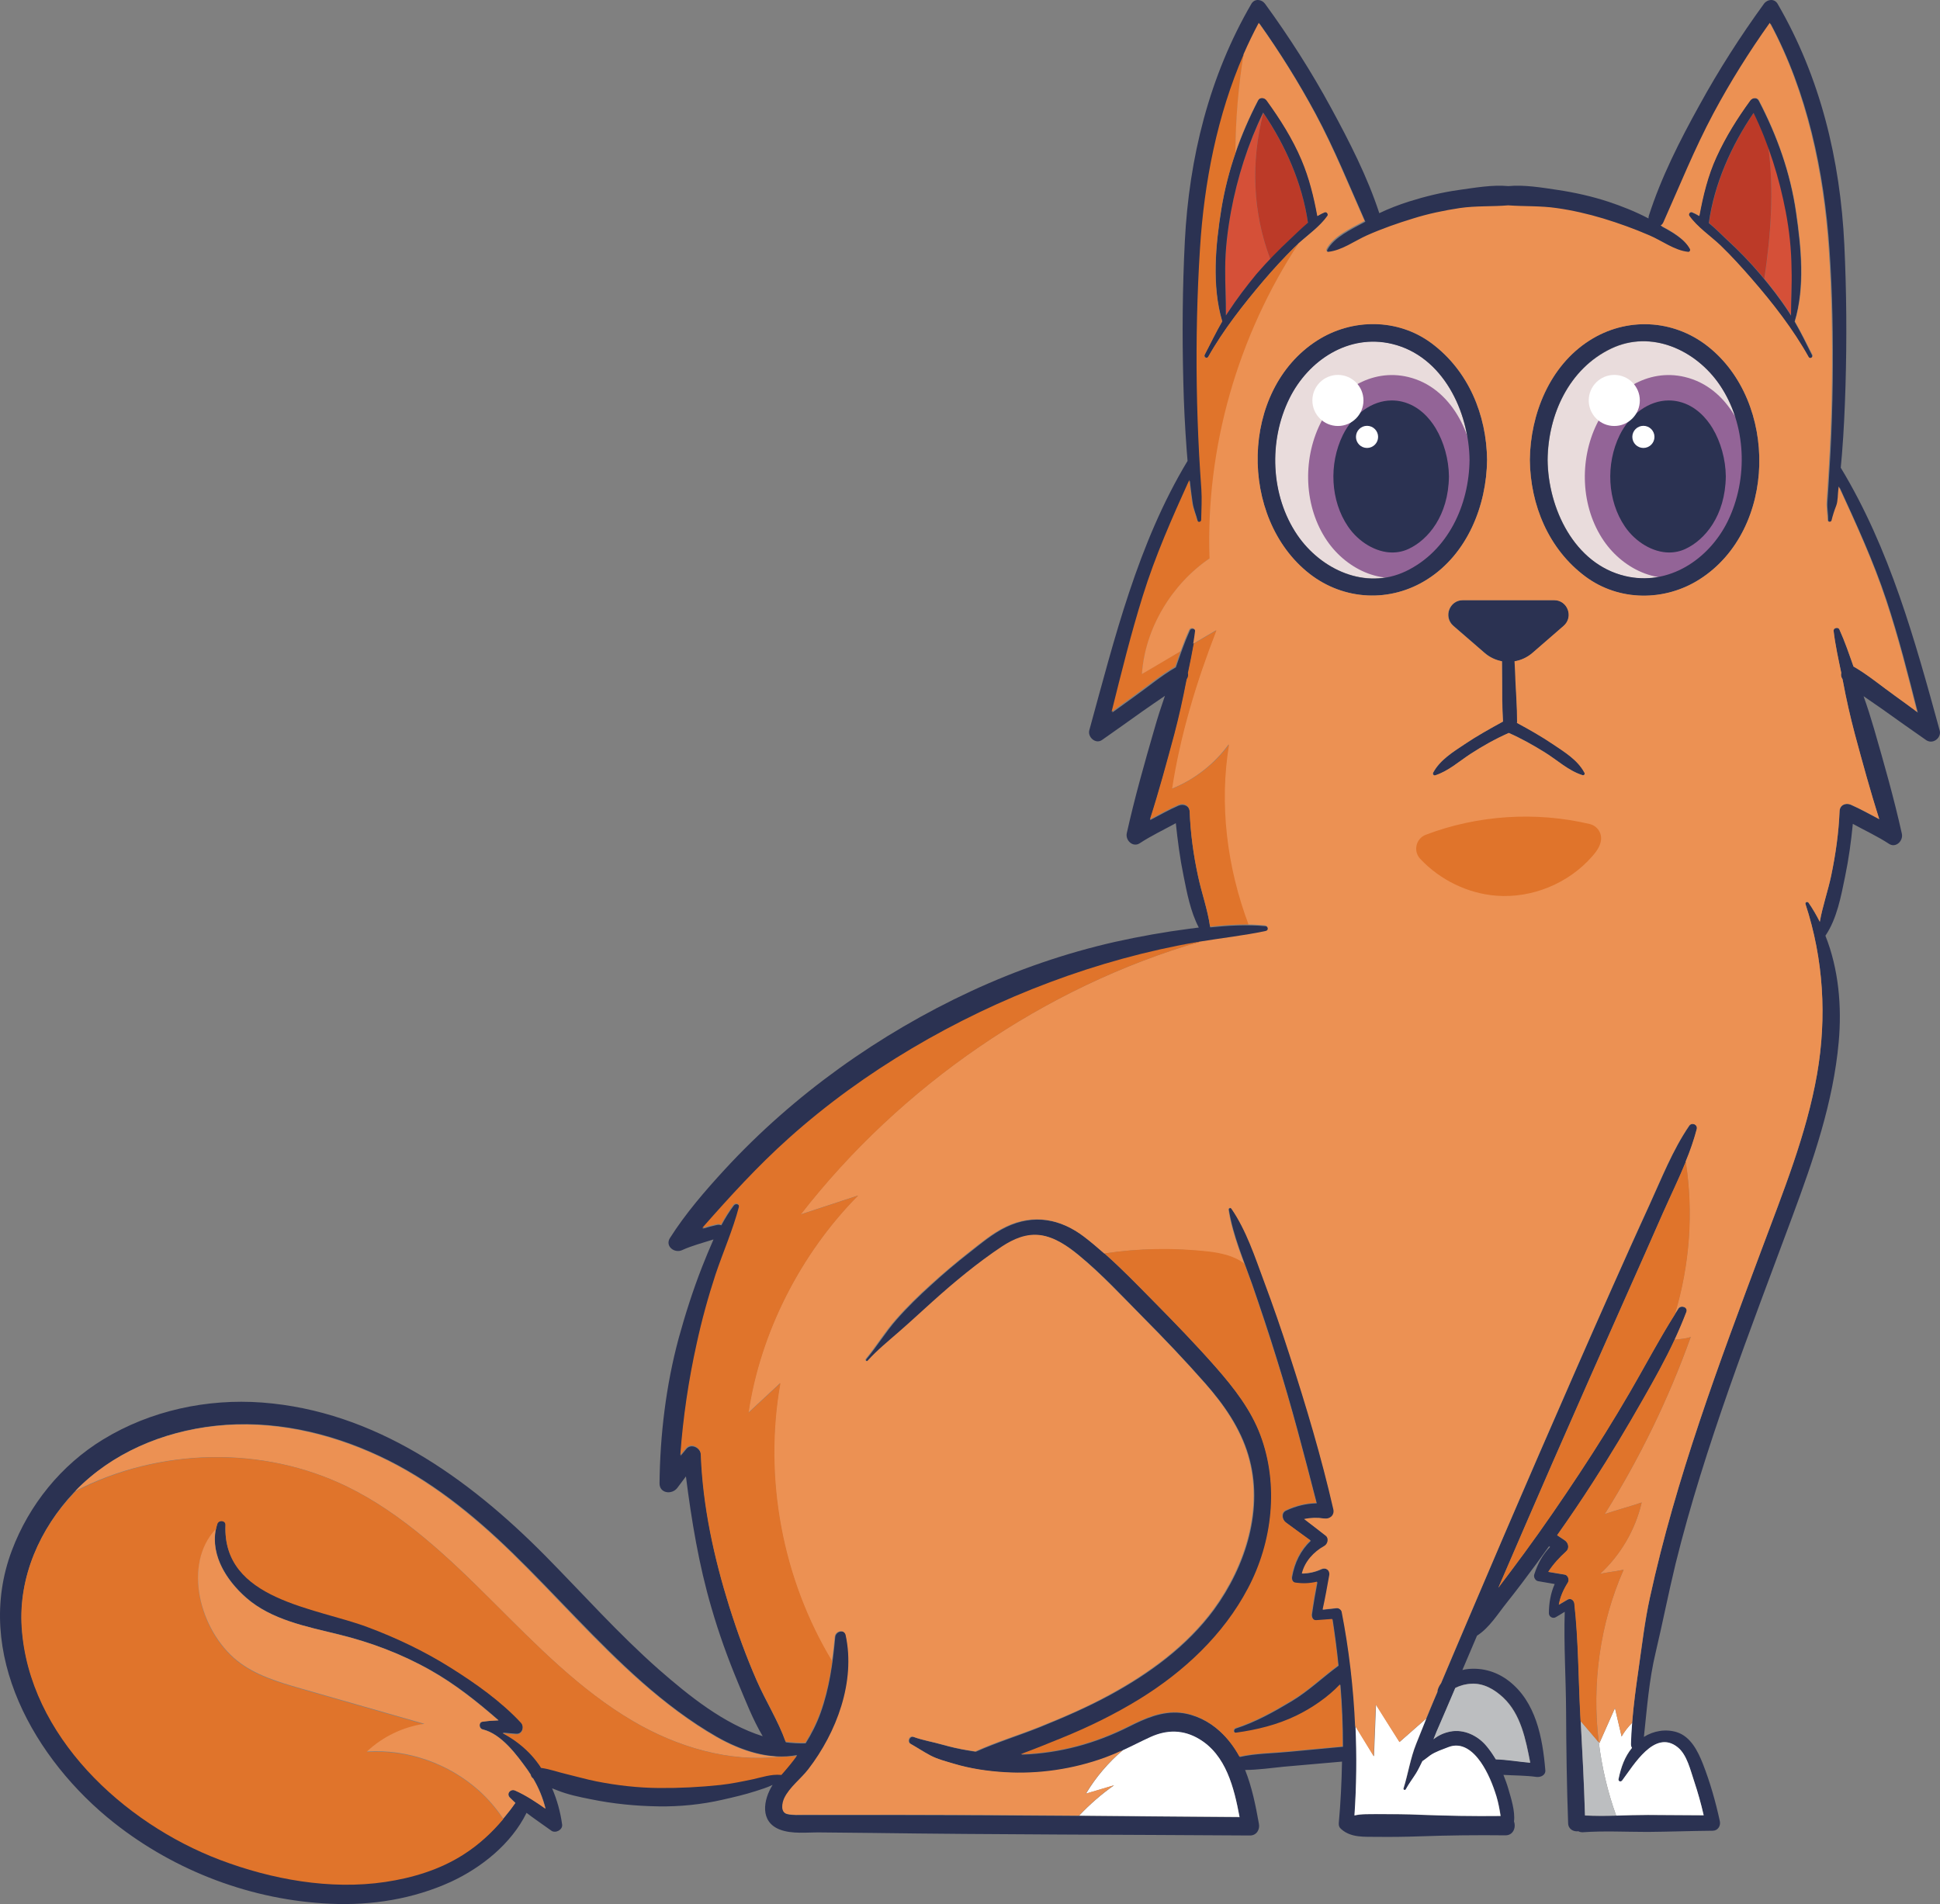 <?xml version="1.0" encoding="UTF-8" standalone="no"?>
<!-- Generator: Adobe Illustrator 18.0.0, SVG Export Plug-In . SVG Version: 6.00 Build 0)  -->

<svg
   xmlns:dc="http://purl.org/dc/elements/1.1/"
   xmlns:cc="http://creativecommons.org/ns#"
   xmlns:rdf="http://www.w3.org/1999/02/22-rdf-syntax-ns#"
   xmlns:svg="http://www.w3.org/2000/svg"
   xmlns="http://www.w3.org/2000/svg"
   xmlns:sodipodi="http://sodipodi.sourceforge.net/DTD/sodipodi-0.dtd"
   xmlns:inkscape="http://www.inkscape.org/namespaces/inkscape"
   version="1.1"
   id="Layer_1"
   x="0px"
   y="0px"
   viewBox="0 0 1139.316 1118.396"
   enable-background="new 0 0 1700 1400"
   xml:space="preserve"
   sodipodi:docname="cat.svg"
   width="1139.316"
   height="1118.396"
   inkscape:version="0.92.4 (5da689c313, 2019-01-14)"><rect x="0" y="0" width="1139.316" height="1118.396" fill="#808080" stroke="none"/><defs
   id="defs105">
	
	

		
		
	
			
			
		</defs><sodipodi:namedview
   pagecolor="#ffffff"
   bordercolor="#666666"
   borderopacity="1"
   objecttolerance="10"
   gridtolerance="10"
   guidetolerance="10"
   inkscape:pageopacity="0"
   inkscape:pageshadow="2"
   inkscape:window-width="1256"
   inkscape:window-height="663"
   id="namedview103"
   showgrid="false"
   fit-margin-top="0"
   fit-margin-left="0"
   fit-margin-right="0"
   fit-margin-bottom="0"
   inkscape:zoom="0.16857143"
   inkscape:cx="683.70016"
   inkscape:cy="544.24773"
   inkscape:window-x="289"
   inkscape:window-y="86"
   inkscape:window-maximized="0"
   inkscape:current-layer="Layer_1" />
<g
   id="g94"
   transform="translate(-142.571,-131.784)">
				<path
   style="fill:#2b3252"
   inkscape:connector-curvature="0"
   id="path8"
   d="m 1281.7,560.8 c -14.6,-53.2 -29.3,-106.7 -58.1,-154.3 0.2,-2.6 0.5,-5.2 0.7,-7.8 1.1,-13.5 1.7,-27 2.1,-40.6 0.8,-27.5 0.6,-55.1 -0.7,-82.6 -2.4,-49.7 -14,-98.2 -39.2,-141.5 -1.9,-3.2 -6,-2.7 -8,0 -13.8,19 -26.5,38.8 -37.8,59.4 -11.5,20.7 -22.6,42.6 -29.8,65.1 -0.2,0.6 -0.2,1.1 -0.2,1.6 -7.6,-4 -15.6,-7.2 -23.8,-9.9 -9.5,-3.1 -19.3,-5.3 -29.2,-6.8 -9.4,-1.4 -19.9,-3.2 -29.3,-2.3 -9.5,-0.9 -19.9,1 -29.3,2.3 -9.9,1.4 -19.7,3.8 -29.2,6.8 -5.9,1.9 -11.7,4.1 -17.3,6.8 -7,-21.4 -17.6,-42.1 -28.3,-61.8 -11.5,-21.2 -24.6,-41.7 -38.8,-61.2 -2,-2.7 -6.1,-3.2 -8,0 -24.8,42.6 -36.6,90.5 -39.1,139.4 -1.4,27.4 -1.6,54.9 -0.9,82.4 0.3,13.5 1,27.1 2,40.6 0.2,2 0.3,4.1 0.5,6.1 -29.3,48.7 -42.8,104 -57.7,158.2 -1.1,4 3.7,8.4 7.5,5.7 8,-5.6 16,-11.3 24,-17 4.2,-3 8.6,-5.9 12.9,-8.9 -2.2,6.4 -4.3,12.8 -6.1,19.2 -5.9,20.3 -11.7,40.8 -16.3,61.5 -0.9,4.2 3.6,8.5 7.6,5.9 6.7,-4.4 14.1,-7.9 21.2,-11.8 1.1,10.3 2.4,20.5 4.5,30.7 2,10 4.1,21.3 9,30.6 -1.8,0.2 -3.7,0.5 -5.5,0.7 -14.6,1.9 -29.2,4.5 -43.6,7.7 -29.2,6.6 -57.5,16.4 -84.7,29 -54,25.1 -104.1,60.8 -144.5,104.6 -11.6,12.6 -23.1,25.9 -32.3,40.4 -3,4.8 2.7,9.1 7.1,7.1 5.9,-2.7 12.3,-4.3 18.5,-6.3 -2.4,5.4 -4.6,10.8 -6.7,16.1 -5.4,13.8 -9.9,27.9 -13.8,42.1 -7.4,27.5 -10.9,56.6 -11.2,85 -0.1,6 7.2,6.9 10.4,2.8 1.7,-2.3 3.4,-4.5 5.1,-6.8 3.3,26 7.6,52 15,77.2 4.3,14.9 9.6,29.6 15.6,44 4.3,10.2 8.6,21.5 14.5,31.4 -22.9,-7.2 -43.5,-23.9 -61,-39.2 -23.6,-20.8 -44.6,-44.4 -66.7,-66.8 -45.3,-45.8 -100.1,-85 -166.3,-90 -32.3,-2.4 -65.6,4.7 -93.4,21.7 -24.6,15 -43.5,38.4 -53.6,65.3 -22.6,60.1 13.4,123 60.1,159.9 36.1,28.5 81.1,45.5 127.1,47.5 24.2,1.1 48.6,-2.8 70.7,-12.9 18.1,-8.4 35.5,-22.4 44.4,-40.5 4.8,3.7 9.8,7 14.6,10.5 2.4,1.7 6.7,-0.5 6.3,-3.6 -1,-7.4 -3,-14.6 -5.9,-21.3 1.1,0.4 2.1,0.8 3.1,1.2 6.2,2.5 13,3.9 19.6,5.2 13.1,2.7 26.4,4 39.8,4.2 12.5,0.2 25.4,-1.1 37.6,-3.9 6.6,-1.5 13.1,-3 19.6,-5.1 3.4,-1.1 6.7,-2.1 9.8,-3.6 -5.5,8.8 -7.6,21.6 4.2,26.2 7.2,2.8 16.1,1.6 23.7,1.7 9.9,0.1 19.9,0.2 29.8,0.3 74.2,1 148.5,1 222.7,1.5 3.8,0 5.9,-3.5 5.2,-6.9 -1.9,-10.7 -4.1,-21.6 -8.1,-31.6 7.6,0 15.4,-1.2 22.7,-1.9 11.4,-1 22.8,-2 34.2,-3 -0.2,12 -0.8,24.1 -1.9,36.2 -0.1,1.5 0.4,2.6 1.3,3.3 0.1,0.1 0.2,0.2 0.3,0.3 5.8,5 13.4,4.3 20.6,4.4 8.4,0.1 16.8,0 25.2,-0.3 16.8,-0.6 33.7,-0.8 50.4,-0.6 4.7,0.1 6.4,-4.7 5.1,-8.1 0.8,-6.1 -1.9,-14.2 -3.2,-18.8 -0.8,-2.9 -1.9,-5.8 -3,-8.6 6.5,0.4 13,0.3 19.4,1.2 2.4,0.3 5.5,-1 5.2,-4 -1.6,-19 -5.5,-40.2 -21.6,-52.5 -6.8,-5.2 -15,-7.7 -23.6,-6.9 -1.1,0.1 -2.3,0.3 -3.5,0.6 2.9,-6.7 5.7,-13.5 8.6,-20.2 0.1,0 0.2,-0.1 0.2,-0.1 7.1,-4.6 12.1,-12.8 17.3,-19.3 5.9,-7.4 11.6,-15 17.2,-22.6 2.5,-3.5 5.1,-7 7.6,-10.5 0.2,0.1 0.4,0.3 0.6,0.4 -4.4,4.6 -7.3,9.9 -9.3,16.2 -0.5,1.5 0.6,3.6 2.2,3.9 3.3,0.6 6.6,1.1 9.8,1.7 -2.4,5.4 -3.4,11.4 -3.4,17.2 0,2 2.3,3.3 4,2.3 1.8,-1.1 3.6,-2.1 5.3,-3.2 -0.6,19.4 0.7,39.1 0.8,58.6 0.1,21.8 0.4,43.7 1.2,65.6 0.1,3.6 3.3,5.1 6,4.7 0.7,0.4 1.5,0.6 2.5,0.6 12.6,-0.9 25.5,-0.2 38.2,-0.2 12.7,-0.1 25.5,-0.6 38.2,-0.7 3,0 4.8,-2.8 4.2,-5.6 -2.5,-11.5 -5.7,-22.8 -10,-33.8 -2.9,-7.3 -7.1,-15.9 -15.3,-18.5 -6.5,-2 -13.6,-0.8 -19.3,2.8 1.8,-16.6 3,-33.4 6.9,-49.6 4.1,-17.3 7.5,-34.8 11.7,-52.1 8.6,-34.8 19.6,-69 31.4,-102.8 11.9,-33.9 24.7,-67.5 37.2,-101.2 12.3,-33.2 24,-66.9 27.2,-102.4 1.9,-20.9 0,-42.9 -7.8,-62.5 6.8,-10 9.2,-23.3 11.6,-35 2.1,-10.2 3.5,-20.4 4.5,-30.7 7.1,3.9 14.5,7.3 21.2,11.7 4,2.7 8.5,-1.7 7.6,-5.9 -4.6,-20.7 -10.4,-41.1 -16.3,-61.5 -1.9,-6.5 -3.9,-12.9 -6.2,-19.3 3.7,2.6 7.4,5.1 11,7.6 8.6,6.1 17.2,12.3 25.9,18.3 4.2,2.6 9,-1.8 7.8,-5.8 z m -680.6,613.1 c -5.7,-0.5 -11,1.4 -16.5,2.6 -6.2,1.3 -12.5,2.7 -18.8,3.3 -12.1,1.3 -24.2,1.9 -36.3,1.8 -12.3,-0.1 -24.6,-1.5 -36.7,-3.9 -6,-1.2 -11.8,-2.9 -17.7,-4.3 -4.8,-1.1 -9.9,-3 -14.8,-3.6 -0.4,-0.7 -0.9,-1.3 -1.3,-2 -3.6,-5.2 -7.8,-9.3 -12.9,-13.1 -2.7,-2 -5.5,-3.6 -8.4,-5.3 2.7,0.3 5.4,0.5 8,0.7 3.7,0.3 5,-4.5 2.8,-6.8 -11.7,-12.6 -26.7,-23.1 -41.2,-32.3 -15.3,-9.6 -31.9,-17.5 -48.9,-23.9 -30.2,-11.3 -85.3,-15.9 -83.4,-59.8 0.1,-2.9 -4,-3.2 -4.8,-0.7 -5.2,16.8 4.7,32.8 17,43.6 14.8,13 35.5,17 54.1,21.5 19,4.7 36.9,11.4 54,21 14.8,8.3 27.5,18.5 40.1,29.5 -3.1,0.1 -6.3,0.4 -9.4,0.8 -2.4,0.4 -2.1,4 0,4.5 11.2,2.7 20.2,15.2 26.5,23.9 0.6,0.9 1.2,1.8 1.8,2.7 0.1,0.8 0.5,1.5 1.2,2.1 0.1,0 0.1,0.1 0.2,0.1 3.3,5.6 5.8,11.6 7.3,17.8 -5.7,-4 -11.6,-7.9 -17.9,-10.7 -2.6,-1.1 -5.3,1.8 -3.1,4.1 1.1,1.1 2.2,2.2 3.3,3.2 -8.3,11.9 -18.3,22.2 -30.6,30.1 -13.8,8.8 -29.7,13.6 -45.8,16 -32.3,4.8 -66.8,-1.5 -97.1,-13 -56.5,-21.5 -112.2,-72.7 -116.4,-136.4 -1.9,-29.5 10.7,-57.9 30.7,-79.1 21.8,-23 51.9,-35.7 83.1,-39.1 33,-3.6 66.2,3.7 96.1,17.7 29.6,13.8 54.9,34.2 78.2,56.9 25.7,25 49.3,52.2 76.2,76 13.6,12 28.2,23.1 43.9,32.1 13.8,7.9 31.1,13.9 47.1,10.7 -2.8,3.8 -5.9,7.5 -9.1,11.2 -0.2,0.1 -0.4,0.1 -0.5,0.1 z m 405.7,-53.2 c 7.2,-0.3 13.5,3.4 18.6,8.1 10.4,9.7 13.2,24.6 15.9,38.3 -6.7,-0.6 -13.4,-1.8 -20.2,-2 -1.6,-2.6 -3.4,-5.2 -5.3,-7.6 -5.1,-6.2 -13.5,-10.3 -21.6,-8.7 -3.8,0.8 -6.8,2.3 -9.7,4.5 0.6,-1.6 1.2,-3.1 1.8,-4.5 1.8,-4.2 3.7,-8.3 5.4,-12.5 1.9,-4.4 3.8,-8.8 5.6,-13.2 2.8,-1.3 5.7,-2.2 9.5,-2.4 z m 248.7,-580.2 c -7.9,-5.7 -15.6,-12.1 -24,-17 -0.1,-0.1 -0.2,-0.1 -0.4,-0.2 -2.6,-7.3 -5.1,-14.7 -8.3,-21.8 -0.7,-1.6 -3.6,-0.9 -3.4,0.9 0.9,8.3 2.8,16.5 4.5,24.7 -0.3,1.2 -0.1,2.4 0.7,3.6 0.1,0.5 0.2,0.9 0.3,1.4 2,10.4 4.3,20.8 7,31 4.5,16.7 9,33.4 14.3,49.9 -5.5,-2.9 -11,-6 -16.7,-8.5 -3,-1.3 -6.4,0.2 -6.6,3.8 -0.5,12.7 -2.3,25.3 -4.9,37.8 -1.9,9 -5.1,18 -6.7,27.2 -1.9,-3.8 -4.1,-7.6 -6.6,-11.2 -0.6,-0.9 -2.2,-0.4 -1.8,0.8 10.6,32.3 12.6,66.3 6.8,99.8 -6.2,35.5 -20,69.3 -32.5,102.9 -25.1,67.1 -50.4,134.5 -65.7,204.7 -3,14 -4.6,28.2 -6.7,42.3 -2.1,14.4 -4,29.1 -4.4,43.7 0,0.9 0.2,1.6 0.6,2.2 -4.2,5.3 -6.4,11.3 -7.9,18.3 -0.3,1.4 1.4,1.9 2.1,0.9 6.6,-8.8 19,-30.5 32.7,-19.5 5.5,4.5 7.4,13.5 9.6,19.9 2.2,6.6 4,13.2 5.6,20 -10.9,0 -21.8,-0.2 -32.7,-0.2 -12.3,0 -24.7,0.9 -37,0.3 -0.6,-19.6 -1.7,-39.3 -2.7,-58.9 -1.2,-21.7 -1.1,-44 -3.5,-65.6 -0.2,-1.9 -2.1,-3.4 -4,-2.3 -1.7,1 -3.4,2 -5.1,3 0.8,-4.7 2.7,-8.7 5.3,-13 1,-1.6 0.1,-4.4 -1.9,-4.7 -3.2,-0.5 -6.4,-1 -9.6,-1.6 2.9,-4.4 6.6,-8.5 10.5,-12 2.1,-1.9 1.3,-5.1 -0.8,-6.5 -1.5,-1 -3,-2 -4.5,-3 7.3,-10.3 14.4,-20.8 21.2,-31.4 10.2,-15.9 19.9,-32 29.2,-48.4 9.4,-16.6 18.7,-33.4 25.5,-51.3 1.1,-2.9 -3.2,-4.3 -4.7,-2 -10.3,15.8 -18.9,32.5 -28.4,48.8 -9.5,16.3 -19.5,32.3 -29.8,48 -10.4,15.7 -21,31.3 -32.2,46.5 -5.1,6.9 -10.2,13.8 -15.4,20.6 10.7,-24.8 21.4,-49.6 32.2,-74.3 14.3,-32.7 28.7,-65.3 43.2,-97.8 7.1,-15.9 14.2,-31.9 21.2,-47.9 7.1,-16 15.6,-32.3 20,-49.4 0.7,-2.8 -3,-4.2 -4.5,-1.9 -9.7,14.2 -16.2,31 -23.4,46.6 -7.3,15.9 -14.4,31.8 -21.5,47.7 -14.5,32.6 -28.8,65.3 -43,98 -14.2,32.7 -28.3,65.5 -42.2,98.3 -5.2,12.2 -10.4,24.5 -15.6,36.8 -0.9,1.2 -1.6,2.5 -2,4 -0.1,0.3 -0.1,0.7 -0.1,1 -0.8,1.8 -1.5,3.6 -2.3,5.4 -3.5,8.4 -6.9,16.8 -10.2,25.3 -3.4,8.4 -4.7,17.4 -7.4,26.1 -0.2,0.8 0.9,1.3 1.3,0.6 1.8,-3.4 4,-6.3 6.1,-9.5 1.4,-2.3 2.5,-4.7 3.7,-7.1 1.6,-1 2.8,-2.2 4.6,-3.4 3.1,-2.2 7,-3.4 10.6,-4.8 8.1,-3.2 14.7,2.4 19,8.7 4.3,6.1 7.2,13.3 9.3,20.3 1.1,3.7 1.9,7.5 2.4,11.4 -15.8,0.1 -31.6,-0.1 -47.3,-0.7 -8.4,-0.3 -16.8,-0.4 -25.2,-0.4 -4.5,0 -9.1,-0.2 -13.3,0.8 2.7,-39.8 0.3,-80.3 -7.3,-119.5 -0.2,-1.3 -1.7,-2.4 -3,-2.3 -2.7,0.3 -5.4,0.6 -8.2,0.9 1.5,-6.7 2.7,-13.4 3.9,-20.2 0.5,-2.9 -2.1,-4.8 -4.7,-3.6 -3.7,1.7 -7.5,2.5 -11.4,2.6 1.7,-7 6.9,-12.7 13.2,-16.2 2,-1.1 2.7,-4.5 0.8,-6 -4.2,-3.3 -8.4,-6.5 -12.7,-9.8 3.9,-0.8 7.8,-0.9 11.8,-0.3 3.3,0.5 6.2,-1.9 5.4,-5.4 -7,-30.6 -16,-60.7 -25.7,-90.6 -4.7,-14.6 -9.8,-29.1 -15.1,-43.5 -5.3,-14.3 -10.4,-29.9 -19.1,-42.5 -0.6,-0.9 -1.9,-0.3 -1.7,0.7 2.4,14.9 8.7,29.5 13.7,43.7 5,14.5 9.9,29 14.4,43.7 8.8,28 16.2,56.5 23.5,84.9 -6.2,0.1 -12.2,1.6 -18,4.3 -3.1,1.4 -2.2,5.5 0,7.1 4.8,3.5 9.7,7.1 14.5,10.6 -6,5.7 -9.5,12.9 -11,21.3 -0.2,1.4 0.4,3.2 2,3.5 4.6,0.7 8.7,0.5 12.9,-0.5 -1.2,6.3 -2.3,12.5 -3.2,18.9 -0.2,1.7 0.7,3.9 2.8,3.7 3.1,-0.2 6.2,-0.5 9.3,-0.7 1.4,9.1 2.6,18.1 3.5,27.2 -9.4,6.9 -17.6,14.9 -27.6,20.9 -10.5,6.3 -21.1,12.2 -32.8,16 -1.4,0.5 -1.2,2.9 0.4,2.7 12.3,-1.6 24.2,-4.6 35.4,-10 8.9,-4.3 18.5,-10.7 25.7,-18.4 1,12.1 1.5,24.2 1.5,36.4 -10.7,1 -21.3,2 -32,3 -9.1,0.9 -19.4,0.9 -28.6,3 -3,-5.5 -6.7,-10.6 -11.6,-15 -6.3,-5.8 -14.6,-10 -23.2,-10.9 -10.9,-1.1 -20.8,3.3 -30.3,8.1 -19.7,9.9 -40.5,15.6 -62.6,16.4 -0.2,0 -0.4,0 -0.7,0 8.1,-3 16.2,-6.3 24.1,-9.5 15.8,-6.4 31.1,-13.9 45.6,-22.8 26.1,-16 49.3,-37.7 63.7,-65 14.4,-27.4 18.2,-61 7.3,-90.2 -5.6,-14.9 -15.5,-27.6 -25.9,-39.5 -11.7,-13.4 -24.2,-26.3 -36.7,-38.9 -13,-13.2 -26.1,-26.8 -40.8,-38.1 -14,-10.7 -29.9,-13.6 -46,-5.9 -8,3.8 -15,9.8 -21.9,15.2 -7.6,5.9 -15,12.2 -22.1,18.7 -7.2,6.5 -14.1,13.2 -20.5,20.5 -6.4,7.3 -11.5,15.7 -17.7,23.2 -0.6,0.8 0.4,1.9 1.1,1.1 5.6,-6.3 11.9,-11.3 18.2,-16.8 6.8,-5.9 13.3,-12 20,-18 12.8,-11.5 26.3,-22.8 40.7,-32.3 6.8,-4.5 14.4,-7.8 22.8,-6.6 8.2,1.2 15.7,6.4 21.9,11.5 13.6,11.1 25.7,24.3 38,36.7 12.5,12.6 24.8,25.5 36.5,38.8 10.9,12.4 20.5,26.1 25.2,42.1 9.3,31.2 -1.6,65.1 -20.2,90.6 -15.8,21.5 -38.1,37.7 -61.3,50.3 -13.1,7.1 -27,13.1 -40.8,18.7 -12.5,5 -25.5,9 -37.8,14.5 -1.5,-0.2 -2.9,-0.4 -4.4,-0.7 -5.1,-0.8 -10.2,-2 -15.2,-3.4 -5.6,-1.6 -11.3,-2.5 -16.8,-4.5 -2.5,-0.9 -3.9,2.9 -1.7,4.1 3.9,2.2 7.7,4.7 11.6,6.8 4.2,2.2 9.3,3.5 13.9,4.9 9.8,2.9 19.9,4.4 30,5 19.9,1.3 40.1,-1.8 58.8,-8.6 9.2,-3.3 17.6,-8.1 26.5,-12.1 9.8,-4.4 19.3,-4.3 28.5,1.2 15.7,9.3 20.5,28.6 23.7,45.8 -67.5,-0.5 -135,-1.3 -202.5,-1.3 -17.6,0 -35.2,0 -52.8,0 -3.4,0 -6.9,0.2 -10.2,-0.5 -4.2,-0.9 -3,-6.5 -1.7,-9.2 3.1,-6.4 9.9,-11.5 14.2,-17.1 16.6,-21.6 27.8,-51.3 21.9,-78.7 -0.8,-3.8 -6,-2.6 -6.4,0.9 -1.4,15.3 -3.4,30.1 -8.6,44.6 -2.3,6.4 -5.3,12.3 -8.8,17.9 -3.9,0.1 -7.8,-0.1 -11.6,-0.6 -4.4,-12.4 -11.8,-24 -17,-36 -6.2,-14.1 -11.4,-28.5 -16,-43.1 -9.1,-29.1 -15.6,-59.1 -16.8,-89.6 -0.1,-4.1 -5.7,-7.2 -8.7,-3.6 -1.1,1.3 -2.2,2.7 -3.3,4 1.7,-22 4.8,-43.7 9.6,-65.4 3,-13.8 6.7,-27.3 11.1,-40.7 4.4,-13.2 10.2,-26.2 13.7,-39.6 0.5,-2 -2,-2.9 -3.2,-1.3 -2.7,3.6 -5.1,7.5 -7.3,11.6 -0.7,-0.3 -1.6,-0.4 -2.6,-0.2 -2.8,0.6 -5.6,1.4 -8.4,2.2 16.1,-18.3 32.4,-36.2 50.7,-52.6 22.3,-20 46.7,-37.6 72.5,-52.9 51.1,-30.3 108.9,-52.3 167.5,-62.4 13.5,-2.3 27.1,-3.7 40.4,-6.5 2,-0.4 1.3,-3.2 -0.5,-3.3 -10.8,-1 -21.7,-0.4 -32.5,0.7 -1.4,-10.1 -5,-20 -7.1,-29.9 -2.7,-12.4 -4.4,-25.1 -4.9,-37.8 -0.1,-3.6 -3.5,-5.1 -6.6,-3.8 -5.7,2.5 -11.2,5.6 -16.7,8.5 5.2,-16.5 9.8,-33.2 14.3,-49.9 2.7,-10.2 5.1,-20.6 7,-31 0.1,-0.5 0.2,-0.9 0.3,-1.4 0.8,-1.1 1,-2.4 0.7,-3.6 1.7,-8.2 3.5,-16.4 4.5,-24.7 0.2,-1.8 -2.7,-2.5 -3.4,-0.9 -3.2,7 -5.7,14.4 -8.3,21.8 -0.1,0.1 -0.2,0.1 -0.4,0.2 -8.4,4.9 -16.1,11.4 -24,17 -4.3,3.1 -8.6,6.2 -12.9,9.3 5.7,-22.8 11.3,-45.6 18.3,-68 7.3,-23.5 17.1,-45.8 27.3,-68.1 0.1,1 0.2,2.1 0.3,3.1 0.4,3.3 0.8,6.5 1.3,9.8 0.5,3.7 2.1,7.1 3,10.8 0.3,1.3 2.4,1 2.4,-0.3 0.1,-6.2 0.5,-11.8 0.1,-18 -0.5,-6.7 -0.9,-13.5 -1.3,-20.2 -0.8,-13.5 -1.2,-27 -1.4,-40.6 -0.4,-26.9 0.2,-53.8 1.9,-80.6 2.8,-45.3 13,-92.2 34.6,-132.5 12.1,17 23.2,34.8 33.1,53.2 11,20.5 19.6,41.9 29,63.1 -0.3,0.2 -0.6,0.3 -0.9,0.5 -7.2,3.9 -17.4,8.6 -21.4,16 -0.4,0.7 0.1,1.8 1,1.7 8,-0.8 15.6,-6.5 22.8,-9.7 8.8,-3.9 17.9,-7 27.1,-9.9 8.9,-2.8 18.1,-4.7 27.3,-6.1 9.6,-1.5 19,-0.9 28.5,-1.6 9.5,0.8 19,0.3 28.5,1.6 9.3,1.3 18.4,3.4 27.3,6.1 9.2,2.7 18.3,6.1 27.1,9.9 7.3,3.1 14.8,8.9 22.8,9.7 0.9,0.1 1.3,-1 1,-1.7 -3.3,-6.1 -10.7,-10.3 -17.2,-13.8 0.7,-0.4 1.2,-1 1.6,-1.8 9.6,-21.5 18.3,-43.2 29.4,-64 9.8,-18.5 20.9,-36.2 33.1,-53.2 21.7,40.4 31.5,87.1 34.6,132.5 1.8,26 2.2,52.2 1.9,78.3 -0.2,13.5 -0.6,27.1 -1.3,40.6 -0.4,6.8 -0.8,13.5 -1.2,20.3 -0.2,3 -0.4,6 -0.6,9 -0.3,3.8 0.5,7.5 0.5,11.2 0,1.4 2,1.7 2.4,0.3 0.7,-3 1.6,-5.7 2.7,-8.5 1.1,-2.8 0.9,-6.8 1.3,-9.8 0.1,-0.5 0.1,-1.1 0.2,-1.6 10,21.8 20,43.5 27.6,66.4 7.2,21.7 12.8,43.9 18.4,66 -4.7,-3.7 -9,-6.8 -13.4,-9.9 z" />
				<path
   style="fill:#bcbec0"
   inkscape:connector-curvature="0"
   id="path10"
   d="m 991.6,1136.4 c -1.8,4.2 -3.6,8.3 -5.4,12.5 -0.6,1.4 -1.2,2.9 -1.8,4.5 2.9,-2.3 5.9,-3.7 9.7,-4.5 8.2,-1.7 16.5,2.4 21.6,8.7 2,2.4 3.7,4.9 5.3,7.6 6.7,0.2 13.4,1.4 20.2,2 -2.6,-13.6 -5.5,-28.5 -15.9,-38.3 -5.1,-4.8 -11.4,-8.5 -18.6,-8.1 -3.8,0.2 -6.7,1.1 -9.5,2.5 -1.8,4.3 -3.7,8.7 -5.6,13.1 z" />
				<path
   style="fill:#d55038"
   inkscape:connector-curvature="0"
   id="path12"
   d="m 1194.9,289.5 c -0.1,-11.2 -1.3,-22.4 -3.4,-33.5 -2.5,-12.7 -5.9,-25.5 -10.4,-37.8 3.5,25.4 1.4,51.7 -2.3,77.4 5.1,6.2 10,12.6 14.4,19.3 0.5,0.7 0.9,1.4 1.4,2.2 -0.2,-9.2 0.4,-18.3 0.3,-27.6 z" />
				<path
   style="fill:#bc3a28"
   inkscape:connector-curvature="0"
   id="path14"
   d="m 1181.1,218.3 c -2.5,-6.9 -5.4,-13.7 -8.6,-20.3 -13.1,19.2 -23,41.7 -26.3,64.7 3.7,3.1 7.1,6.6 10.3,9.5 7,6.5 13.8,13.4 20,20.7 0.7,0.9 1.5,1.8 2.2,2.7 3.8,-25.6 5.8,-51.9 2.4,-77.3 z" />
				<path
   style="fill:#e9dcdc"
   inkscape:connector-curvature="0"
   id="path16"
   d="m 1088.8,336.6 c -24.8,11.8 -37.1,38.8 -37.3,65.4 0.3,28.4 15.6,61 45.5,68.2 25.5,6.1 49.2,-9.6 60.3,-32.1 12.3,-24.9 11.1,-57 -4.7,-80.2 -14,-20.5 -40.2,-32.6 -63.8,-21.3 z" />
				<path
   style="fill:#e9dcdc"
   inkscape:connector-curvature="0"
   id="path18"
   d="m 960,333.7 c -25.5,-6.1 -49.2,9.6 -60.3,32.1 -12.3,24.9 -11.1,57 4.7,80.2 13.9,20.3 40.1,32.5 63.7,21.2 24.8,-11.8 37.1,-38.8 37.3,-65.4 -0.1,-28.3 -15.4,-60.9 -45.4,-68.1 z" />
				<path
   style="fill:#936497"
   inkscape:connector-curvature="0"
   id="path20"
   d="m 969.5,353.2 c -21.8,-5.2 -42.1,8.2 -51.6,27.5 -10.5,21.4 -9.5,48.9 4,68.7 11.9,17.4 34.3,27.8 54.6,18.2 21.3,-10.1 31.8,-33.3 32,-56 -0.3,-24.3 -13.4,-52.3 -39,-58.4 z" />
				<path
   style="fill:#2b3252"
   inkscape:connector-curvature="0"
   id="path22"
   d="m 960.2,456.3 c -9.4,0 -19.7,-6 -26,-15.3 -10.2,-15 -11.4,-36.5 -3,-53.7 6.1,-12.3 17.3,-20.3 28.7,-20.3 2,0 4,0.2 6.1,0.7 9.9,2.4 16.2,9.8 19.7,15.6 4.8,8 7.7,18.3 7.8,28.3 -0.3,23.2 -12.3,37.2 -23.5,42.5 -3.1,1.5 -6.4,2.2 -9.8,2.2 0,0 0,0 0,0 z" />
				<path
   style="fill:#936497"
   inkscape:connector-curvature="0"
   id="path24"
   d="m 1132,353.2 c -21.8,-5.2 -42.1,8.2 -51.6,27.5 -10.5,21.4 -9.5,48.9 4,68.7 11.9,17.4 34.3,27.8 54.6,18.2 21.3,-10.1 31.8,-33.3 32,-56 -0.2,-24.3 -13.3,-52.3 -39,-58.4 z" />
				<path
   style="fill:#2b3252"
   inkscape:connector-curvature="0"
   id="path26"
   d="m 1122.8,456.3 c -9.4,0 -19.7,-6 -26,-15.3 -10.2,-15 -11.4,-36.5 -3,-53.7 6.1,-12.3 17.3,-20.3 28.7,-20.3 2,0 4,0.2 6.1,0.7 9.9,2.4 16.2,9.8 19.7,15.6 4.8,8 7.7,18.3 7.8,28.3 -0.3,23.2 -12.3,37.2 -23.5,42.5 -3.1,1.5 -6.4,2.2 -9.8,2.2 0,0 0,0 0,0 z" />
				<path
   style="fill:#d55038"
   inkscape:connector-curvature="0"
   id="path28"
   d="m 884.5,198 c 0,0 0,0 0,0 -9,18.2 -15.3,38.1 -19,58 -2,11 -3.4,22.2 -3.4,33.5 0,9.3 0.5,18.4 0.4,27.6 0.4,-0.7 0.9,-1.4 1.4,-2.1 5,-7.7 10.6,-15 16.6,-22 2.6,-3.1 5.3,-6.1 8.1,-9 -10.5,-27.5 -11.5,-57.3 -4.1,-86 z" />
				<path
   style="fill:#bc3a28"
   inkscape:connector-curvature="0"
   id="path30"
   d="m 900.4,272.3 c 3.2,-3 6.7,-6.5 10.3,-9.5 -3.2,-23 -13.2,-45.5 -26.2,-64.7 -7.4,28.7 -6.3,58.5 4.1,85.9 3.8,-4 7.7,-8 11.8,-11.7 z" />
				<path
   style="fill:#2b3252"
   inkscape:connector-curvature="0"
   id="path32"
   d="m 1015.9,401.9 c -0.3,-26.5 -11,-52.4 -32.6,-68.5 -19.8,-14.8 -46.7,-14.8 -67.2,-1.6 -45.5,29.1 -46.1,104.4 -4.6,136.9 20.3,15.9 47.7,17.2 69.4,3.3 23.4,-14.9 34.7,-43.2 35,-70.1 z m -47.7,65.4 c -23.7,11.3 -49.8,-0.9 -63.7,-21.2 -15.8,-23.2 -17,-55.3 -4.7,-80.2 11.1,-22.5 34.8,-38.2 60.3,-32.1 29.9,7.1 45.2,39.8 45.5,68.2 -0.3,26.4 -12.6,53.4 -37.4,65.3 z" />
				<path
   style="fill:#2b3252"
   inkscape:connector-curvature="0"
   id="path34"
   d="m 1145.4,335.1 c -20.3,-15.9 -47.7,-17.2 -69.4,-3.3 -23.3,14.9 -34.7,43.3 -35,70.1 0.3,26.5 11,52.4 32.6,68.5 19.8,14.8 46.7,14.8 67.2,1.6 45.5,-29.1 46.2,-104.3 4.6,-136.9 z m 11.8,102.9 c -11.1,22.5 -34.8,38.2 -60.3,32.1 -29.9,-7.1 -45.2,-39.8 -45.5,-68.2 0.3,-26.5 12.5,-53.5 37.3,-65.4 23.7,-11.3 49.8,0.9 63.7,21.2 15.9,23.3 17,55.3 4.8,80.3 z" />
				<path
   style="fill:#2b3252"
   inkscape:connector-curvature="0"
   id="path36"
   d="m 1054.7,568.9 c -6.8,-4.6 -13.9,-8.6 -21.1,-12.5 0,-0.3 0.1,-0.6 0.1,-0.9 -0.1,-8.1 -0.7,-16.3 -1,-24.4 -0.2,-3.5 -0.3,-7.2 -0.5,-10.9 3.8,-0.6 7.5,-2.3 10.6,-5 l 18.2,-15.8 c 6,-5.2 2.3,-15.1 -5.6,-15.1 h -53.6 c -8,0 -11.6,9.9 -5.6,15.1 l 18.2,15.8 c 3,2.6 6.6,4.3 10.3,5 0,3.7 0.1,7.3 0.1,10.9 0,8.1 0,16.3 0.5,24.4 0,0 0,0.1 0,0.1 -7.7,4.2 -15.3,8.4 -22.5,13.3 -6.8,4.5 -14.5,9.3 -18.5,16.7 -0.4,0.8 0.3,1.9 1.2,1.6 7.7,-2.4 13.9,-8.1 20.6,-12.5 7.2,-4.7 14.8,-8.9 22.6,-12.4 7.3,3.2 14.2,7.1 21,11.3 7.3,4.6 14,10.9 22.3,13.5 1,0.3 1.7,-0.8 1.2,-1.6 -4,-7.4 -11.7,-12 -18.5,-16.6 z" />
				<path
   style="fill:#2b3252"
   inkscape:connector-curvature="0"
   id="path38"
   d="m 902.6,277.2 c 6.2,-6.2 14.6,-11.5 19.7,-18.7 0.7,-1 -0.5,-2.5 -1.6,-2.1 -1.5,0.6 -2.9,1.3 -4.3,2.2 -2.1,-11.3 -4.8,-22.3 -9.3,-33 -5.3,-12.5 -12.6,-23.9 -20.5,-34.9 -1.2,-1.7 -4,-2.1 -5.1,0 -10.5,20.3 -17.9,41.2 -21.6,63.7 -3.4,21.2 -5.7,45.3 0.5,66.1 -3.7,6.4 -6.9,13 -10.3,19.6 -0.7,1.4 1.3,2.6 2.1,1.2 8.8,-15.7 20.7,-30.8 32.3,-44.5 5.7,-6.7 11.8,-13.3 18.1,-19.6 z M 863.9,315 c -0.5,0.7 -0.9,1.4 -1.4,2.1 0.1,-9.2 -0.5,-18.4 -0.4,-27.6 0,-11.2 1.4,-22.4 3.4,-33.5 3.7,-19.9 10,-39.8 18.9,-58.1 13.1,19.2 23,41.7 26.3,64.7 -3.7,3.1 -7.1,6.5 -10.3,9.5 -7,6.5 -13.7,13.4 -20,20.7 -5.9,7.2 -11.5,14.5 -16.5,22.2 z" />
				<path
   style="fill:#2b3252"
   inkscape:connector-curvature="0"
   id="path40"
   d="m 1196.5,320.7 c 6.1,-20.3 3.8,-43.4 0.8,-64.1 -3.3,-23.3 -11.1,-45 -21.9,-65.7 -1.1,-2.1 -3.9,-1.7 -5.1,0 -7.6,10.5 -14.4,21.3 -19.8,33.1 -5.1,11.1 -7.9,22.8 -10.1,34.7 -1.4,-0.8 -2.8,-1.6 -4.3,-2.2 -1.1,-0.5 -2.3,1.1 -1.6,2.1 4.7,6.7 12.4,11.8 18.3,17.4 6.5,6.2 12.5,12.9 18.3,19.6 12.2,14 24.5,29.8 33.5,46 0.8,1.4 2.8,0.2 2.1,-1.2 -3.3,-6.7 -6.5,-13.3 -10.2,-19.7 z m -2.1,-3.5 c -0.4,-0.7 -0.9,-1.5 -1.4,-2.2 -5,-7.7 -10.7,-15 -16.6,-22 -6.2,-7.3 -12.9,-14.2 -20,-20.7 -3.2,-3 -6.6,-6.5 -10.3,-9.5 3.2,-23 13.2,-45.5 26.3,-64.7 8.9,18.3 15.1,38.2 18.9,58.1 2.1,11 3.3,22.2 3.4,33.5 0.3,9.1 -0.3,18.2 -0.3,27.5 z" />
				<circle
   style="fill:#ffffff"
   id="circle42"
   r="15"
   cy="367"
   cx="928.3" />
				<circle
   style="fill:#ffffff"
   id="circle44"
   r="6.5"
   cy="388.4"
   cx="945.4" />
				<circle
   style="fill:#ffffff"
   id="circle46"
   r="15"
   cy="367"
   cx="1090.6" />
				<circle
   style="fill:#ffffff"
   id="circle48"
   r="6.5"
   cy="388.4"
   cx="1107.7" />
				<g
   id="g56">
					<path
   style="fill:#ec9153"
   inkscape:connector-curvature="0"
   id="path50"
   d="m 346.5,1005 c 32.7,16 59.5,41.6 85.2,67.3 25.8,25.7 51.4,52.2 82.8,70.5 25.8,15.1 56.4,24.2 85.7,20.8 -12.9,-0.2 -26,-5.3 -36.9,-11.5 -15.7,-9 -30.3,-20.2 -43.9,-32.1 -27,-23.7 -50.5,-50.9 -76.2,-76 -23.3,-22.6 -48.6,-43.1 -78.2,-56.9 -29.9,-13.9 -63.1,-21.3 -96.1,-17.7 -30.8,3.4 -60.5,15.8 -82.2,38.2 49,-25.4 110.2,-26.9 159.8,-2.6 z" />
					<path
   style="fill:#e0742b"
   inkscape:connector-curvature="0"
   id="path52"
   d="m 600.3,1163.7 c -29.3,3.4 -59.9,-5.7 -85.7,-20.8 -31.4,-18.4 -57.1,-44.9 -82.8,-70.5 -25.8,-25.7 -52.6,-51.3 -85.2,-67.3 -49.6,-24.3 -110.8,-22.8 -159.7,2.7 -0.3,0.3 -0.6,0.6 -0.9,0.9 -20.1,21.2 -32.7,49.5 -30.7,79.1 4.2,63.6 59.8,114.9 116.4,136.4 30.3,11.5 64.8,17.8 97.1,13 16.1,-2.4 32,-7.2 45.8,-16 9,-5.7 16.7,-12.8 23.5,-20.9 -4,-6 -8.7,-11.6 -14.1,-16.4 -17.7,-16.1 -42.1,-24.6 -66,-23 9.2,-8.7 21.2,-14.5 33.8,-16.3 -24.2,-6.9 -48.4,-13.9 -72.6,-20.8 -13.1,-3.8 -26.6,-7.7 -37.3,-16.3 -22.3,-17.8 -32.1,-56.7 -12.5,-77.4 0.2,-1 0.5,-2.1 0.8,-3.1 0.8,-2.6 5,-2.2 4.8,0.7 -1.9,43.9 53.2,48.4 83.4,59.8 16.9,6.3 33.5,14.2 48.9,23.9 14.5,9.1 29.5,19.7 41.2,32.3 2.2,2.4 0.9,7.1 -2.8,6.8 -2.7,-0.2 -5.3,-0.4 -8,-0.7 2.9,1.6 5.8,3.3 8.4,5.3 5.1,3.8 9.2,7.9 12.9,13.1 0.5,0.6 0.9,1.3 1.3,2 4.9,0.6 10,2.5 14.8,3.6 5.9,1.4 11.7,3.1 17.7,4.3 12.1,2.4 24.4,3.8 36.7,3.9 12.2,0.1 24.2,-0.5 36.3,-1.8 6.3,-0.7 12.6,-2 18.8,-3.3 5.5,-1.2 10.8,-3.1 16.5,-2.6 0.1,0 0.2,0 0.3,0.1 3.2,-3.6 6.3,-7.3 9.1,-11.2 -3.3,0.3 -6.7,0.5 -10.2,0.5 z" />
					<path
   style="fill:#ec9153"
   inkscape:connector-curvature="0"
   id="path54"
   d="m 281.9,1107.2 c 10.6,8.5 24.1,12.5 37.3,16.3 24.2,6.9 48.4,13.9 72.6,20.8 -12.6,1.8 -24.5,7.6 -33.8,16.3 23.9,-1.6 48.2,7 66,23 5.4,4.9 10.1,10.4 14.1,16.4 2.5,-3 4.9,-6 7.1,-9.2 -1.1,-1 -2.2,-2.1 -3.3,-3.2 -2.1,-2.3 0.5,-5.2 3.1,-4.1 6.4,2.8 12.2,6.7 17.9,10.7 -1.6,-6.3 -4,-12.3 -7.3,-17.8 -0.1,0 -0.1,-0.1 -0.2,-0.1 -0.7,-0.6 -1.1,-1.3 -1.2,-2.1 -0.6,-0.9 -1.2,-1.8 -1.8,-2.7 -6.3,-8.8 -15.3,-21.2 -26.5,-23.9 -2.1,-0.5 -2.4,-4.2 0,-4.5 3.1,-0.5 6.2,-0.7 9.4,-0.8 -12.6,-10.9 -25.3,-21.1 -40.1,-29.5 -17,-9.6 -35,-16.4 -54,-21 -18.5,-4.6 -39.3,-8.5 -54.1,-21.5 -11.5,-10.1 -20.9,-24.7 -17.8,-40.4 -19.5,20.6 -9.6,59.5 12.6,77.3 z" />
				</g>
				<g
   id="g90">
					<path
   style="fill:none"
   inkscape:connector-curvature="0"
   id="path58"
   d="m 1054.7,568.9 c -6.8,-4.6 -13.9,-8.6 -21.1,-12.5 0,-0.3 0.1,-0.6 0.1,-0.9 -0.1,-8.1 -0.7,-16.3 -1,-24.4 -0.2,-3.5 -0.3,-7.2 -0.5,-10.9 3.8,-0.6 7.5,-2.3 10.6,-5 l 18.2,-15.8 c 6,-5.2 2.3,-15.1 -5.6,-15.1 h -53.6 c -8,0 -11.6,9.9 -5.6,15.1 l 18.2,15.8 c 3,2.6 6.6,4.3 10.3,5 0,3.7 0.1,7.3 0.1,10.9 0,8.1 0,16.3 0.5,24.4 0,0 0,0.1 0,0.1 -7.7,4.2 -15.3,8.4 -22.5,13.3 -6.8,4.5 -14.5,9.3 -18.5,16.7 -0.4,0.8 0.3,1.9 1.2,1.6 7.7,-2.4 13.9,-8.1 20.6,-12.5 7.2,-4.7 14.8,-8.9 22.6,-12.4 7.3,3.2 14.2,7.1 21,11.3 7.3,4.6 14,10.9 22.3,13.5 1,0.3 1.7,-0.8 1.2,-1.6 -4,-7.4 -11.7,-12 -18.5,-16.6 z" />
					<path
   style="fill:none"
   inkscape:connector-curvature="0"
   id="path60"
   d="m 1015.9,401.9 c -0.3,-26.5 -11,-52.4 -32.6,-68.5 -19.8,-14.8 -46.7,-14.8 -67.2,-1.6 -45.5,29.1 -46.1,104.4 -4.6,136.9 20.3,15.9 47.7,17.2 69.4,3.3 23.4,-14.9 34.7,-43.2 35,-70.1 z" />
					<path
   style="fill:none"
   inkscape:connector-curvature="0"
   id="path62"
   d="m 860.4,320.6 c -3.7,6.4 -6.9,13 -10.3,19.6 -0.7,1.4 1.3,2.6 2.1,1.2 8.8,-15.7 20.7,-30.8 32.3,-44.5 5.8,-6.8 11.9,-13.4 18.2,-19.7 0.9,-0.9 1.9,-1.8 2.9,-2.7 5.8,-5.1 12.5,-9.9 16.8,-16 0.7,-1 -0.5,-2.5 -1.6,-2.1 -1.5,0.6 -2.9,1.3 -4.3,2.2 -2.1,-11.3 -4.8,-22.3 -9.3,-33 -5.3,-12.5 -12.6,-23.9 -20.5,-34.9 -1.2,-1.7 -4,-2.1 -5.1,0 -5.2,10 -9.6,20.2 -13.2,30.6 -3.7,10.7 -6.5,21.7 -8.4,33.1 -3.5,21.3 -5.8,45.4 0.4,66.2 z" />
					<path
   style="fill:none"
   inkscape:connector-curvature="0"
   id="path64"
   d="m 1196.5,320.7 c 6.1,-20.3 3.8,-43.4 0.8,-64.1 -3.3,-23.3 -11.1,-45 -21.9,-65.7 -1.1,-2.1 -3.9,-1.7 -5.1,0 -7.6,10.5 -14.4,21.3 -19.8,33.1 -5.1,11.1 -7.9,22.8 -10.1,34.7 -1.4,-0.8 -2.8,-1.6 -4.3,-2.2 -1.1,-0.5 -2.3,1.1 -1.6,2.1 4.7,6.7 12.4,11.8 18.3,17.4 6.5,6.2 12.5,12.9 18.3,19.6 12.2,14 24.5,29.8 33.5,46 0.8,1.4 2.8,0.2 2.1,-1.2 -3.3,-6.7 -6.5,-13.3 -10.2,-19.7 z" />
					<path
   style="fill:none"
   inkscape:connector-curvature="0"
   id="path66"
   d="m 1145.4,335.1 c -20.3,-15.9 -47.7,-17.2 -69.4,-3.3 -23.3,14.9 -34.7,43.3 -35,70.1 0.3,26.5 11,52.4 32.6,68.5 19.8,14.8 46.7,14.8 67.2,1.6 45.5,-29.1 46.2,-104.3 4.6,-136.9 z" />
					<path
   style="fill:#e0742b"
   inkscape:connector-curvature="0"
   id="path68"
   d="m 853.1,459.7 c -2.2,-65.2 16.7,-130.6 52.4,-185.2 -1,0.9 -2,1.8 -2.9,2.7 -6.4,6.3 -12.4,12.9 -18.2,19.7 -11.6,13.7 -23.5,28.8 -32.3,44.5 -0.8,1.4 -2.8,0.2 -2.1,-1.2 3.5,-6.6 6.6,-13.2 10.3,-19.6 -6.2,-20.8 -3.9,-45 -0.5,-66.1 1.9,-11.4 4.7,-22.4 8.4,-33.1 0.1,-19.4 1.7,-38.7 4.8,-57.8 -15.6,35.8 -23.3,75.5 -25.7,114.1 -1.7,26.8 -2.3,53.7 -1.9,80.6 0.2,13.5 0.7,27.1 1.4,40.6 0.4,6.8 0.8,13.5 1.3,20.2 0.4,6.2 0,11.8 -0.1,18 0,1.4 -2,1.7 -2.4,0.3 -0.9,-3.6 -2.5,-7.1 -3,-10.8 -0.4,-3.3 -0.9,-6.5 -1.3,-9.8 -0.1,-1 -0.2,-2.1 -0.3,-3.1 -10.1,22.3 -20,44.6 -27.3,68.1 -7,22.4 -12.6,45.2 -18.3,68 4.3,-3.1 8.6,-6.2 12.9,-9.3 7.9,-5.7 15.6,-12.1 24,-17 0.1,-0.1 0.2,-0.1 0.4,-0.2 1.1,-3 2.1,-6 3.2,-9.1 -7.5,4.4 -15.1,8.8 -22.7,13.4 2,-26.8 17.7,-52.8 39.9,-67.9 z" />
					<path
   style="fill:#ffffff"
   inkscape:connector-curvature="0"
   id="path70"
   d="m 950.7,1133 c -0.4,10.1 -0.8,20.3 -1.2,30.4 -3.6,-5.9 -7.3,-11.9 -10.9,-17.8 0.8,17.5 0.6,35.1 -0.6,52.5 4.2,-1 8.9,-0.7 13.3,-0.8 0.5,0 1.1,0 1.6,0 7.9,0 15.7,0 23.6,0.4 15.7,0.6 31.6,0.9 47.3,0.7 -0.6,-3.8 -1.3,-7.7 -2.4,-11.4 -2.2,-7.1 -5.1,-14.2 -9.3,-20.3 -4.4,-6.2 -10.9,-11.9 -19,-8.7 -3.5,1.4 -7.4,2.6 -10.6,4.8 -1.7,1.2 -3,2.4 -4.6,3.4 -1.2,2.4 -2.3,4.8 -3.7,7.1 -2,3.2 -4.3,6.2 -6.1,9.5 -0.4,0.7 -1.6,0.2 -1.3,-0.6 2.7,-8.6 4,-17.6 7.4,-26.1 2,-5 4,-10 6,-14.9 -5.2,4.6 -10.5,9.2 -15.7,13.8 -4.6,-7.3 -9.2,-14.6 -13.8,-22 z" />
					<path
   style="fill:#ffffff"
   inkscape:connector-curvature="0"
   id="path72"
   d="m 780.4,1185.3 c 5.5,-1.6 11,-3.3 16.5,-4.9 -7.4,5.2 -14.3,11.2 -20.5,17.8 31.4,0.3 62.7,0.6 94.1,0.8 -3.2,-17.2 -7.9,-36.4 -23.7,-45.8 -9.2,-5.5 -18.8,-5.6 -28.5,-1.2 -5.5,2.5 -10.8,5.3 -16.3,7.8 -8.5,7.3 -15.9,15.9 -21.6,25.5 z" />
					<path
   style="fill:#ffffff"
   inkscape:connector-curvature="0"
   id="path74"
   d="m 1094.9,1151.8 c -1.3,-5.6 -2.6,-11.1 -3.9,-16.7 -3,6.8 -6,13.6 -9.1,20.5 -0.1,-0.2 -0.3,-0.3 -0.4,-0.5 1.8,14.7 5.2,29.2 10.2,43.1 6.3,-0.2 12.5,-0.4 18.7,-0.4 10.9,0 21.8,0.2 32.7,0.2 -1.5,-6.7 -3.4,-13.4 -5.6,-20 -2.2,-6.4 -4.1,-15.4 -9.6,-19.9 -13.6,-11 -26,10.7 -32.7,19.5 -0.8,1 -2.4,0.5 -2.1,-0.9 1.5,-7.1 3.6,-13.1 7.9,-18.3 -0.4,-0.5 -0.6,-1.3 -0.6,-2.2 0.1,-4.2 0.3,-8.3 0.7,-12.5 -2.4,2.4 -4.5,5.1 -6.2,8.1 z" />
					<path
   style="fill:#ec9153"
   inkscape:connector-curvature="0"
   id="path76"
   d="m 1222.8,501.5 c 3.2,7 5.7,14.4 8.3,21.8 0.1,0.1 0.2,0.1 0.4,0.2 8.4,4.9 16.1,11.4 24,17 4.3,3.1 8.6,6.3 12.9,9.4 -5.6,-22.2 -11.2,-44.4 -18.4,-66 -7.6,-22.9 -17.6,-44.6 -27.6,-66.4 -0.1,0.5 -0.1,1.1 -0.2,1.6 -0.4,3 -0.2,7 -1.3,9.8 -1.1,2.8 -2,5.6 -2.7,8.5 -0.3,1.3 -2.4,1 -2.4,-0.3 0,-3.8 -0.8,-7.5 -0.5,-11.2 0.2,-3 0.4,-6 0.6,-9 0.4,-6.7 0.9,-13.5 1.2,-20.3 0.7,-13.5 1.2,-27 1.3,-40.6 0.3,-26.1 -0.1,-52.3 -1.9,-78.3 -3.1,-45.4 -12.9,-92.1 -34.6,-132.5 -12.1,17 -23.2,34.7 -33.1,53.2 -11.1,20.8 -19.8,42.5 -29.4,64 -0.4,0.9 -1,1.5 -1.6,1.8 6.5,3.5 13.9,7.6 17.2,13.8 0.4,0.7 -0.1,1.8 -1,1.7 -8,-0.8 -15.5,-6.6 -22.8,-9.7 -8.8,-3.8 -17.9,-7.1 -27.1,-9.9 -9,-2.7 -18.1,-4.8 -27.3,-6.1 -9.6,-1.4 -19,-0.9 -28.5,-1.6 -9.5,0.8 -19,0.2 -28.5,1.6 -9.2,1.4 -18.4,3.3 -27.3,6.1 -9.2,2.8 -18.3,6 -27.1,9.9 -7.2,3.2 -14.8,8.9 -22.8,9.7 -0.9,0.1 -1.3,-1 -1,-1.7 4,-7.5 14.2,-12.1 21.4,-16 0.3,-0.2 0.6,-0.3 0.9,-0.5 -9.4,-21.2 -18,-42.6 -29,-63.1 -9.9,-18.4 -21,-36.2 -33.1,-53.2 -3.2,6 -6.2,12.2 -8.9,18.4 -3.1,19.1 -4.7,38.5 -4.8,57.8 3.6,-10.4 8,-20.6 13.2,-30.6 1.1,-2.1 3.9,-1.7 5.1,0 7.9,10.9 15.2,22.4 20.5,34.9 4.5,10.6 7.2,21.6 9.3,33 1.4,-0.8 2.8,-1.6 4.3,-2.2 1.1,-0.5 2.3,1.1 1.6,2.1 -4.3,6.1 -11,10.9 -16.8,16 -35.8,54.6 -54.7,119.9 -52.4,185.2 -22.2,15.1 -37.9,41.1 -39.7,67.9 7.6,-4.5 15.2,-8.9 22.7,-13.4 1.6,-4.3 3.2,-8.6 5.1,-12.7 0.7,-1.6 3.6,-0.9 3.4,0.9 -0.3,2.5 -0.7,5 -1.1,7.4 4.5,-2.6 8.9,-5.2 13.4,-7.9 -11.6,30 -21.2,61.3 -26.1,93.1 13.3,-5.3 25.1,-14.5 33.5,-26.1 -5.9,35.3 -1.3,72.2 11.3,105.8 3.3,0 6.6,0.2 10,0.5 1.8,0.2 2.5,2.9 0.5,3.3 -12.7,2.7 -25.6,4.1 -38.4,6.2 -92,26.7 -176.2,84.9 -234.8,160.3 11.2,-3.7 22.4,-7.4 33.7,-11.1 -33.6,34 -57.4,80.4 -64.4,127.6 6.2,-5.8 12.4,-11.6 18.7,-17.4 -9.9,55.8 1.2,115 30.4,163.6 0.7,-4.8 1.2,-9.7 1.7,-14.7 0.3,-3.4 5.5,-4.7 6.4,-0.9 5.9,27.4 -5.3,57.1 -21.9,78.7 -4.3,5.6 -11.2,10.7 -14.2,17.1 -1.2,2.6 -2.4,8.2 1.7,9.2 3.3,0.8 6.8,0.5 10.2,0.5 17.6,0 35.2,0.1 52.8,0 36.1,0 72.3,0.2 108.4,0.5 6.3,-6.6 13.1,-12.6 20.5,-17.8 -5.5,1.6 -11,3.3 -16.5,4.9 5.8,-9.6 13.1,-18.2 21.6,-25.5 -3.4,1.6 -6.8,3 -10.3,4.3 -18.7,6.8 -38.9,9.8 -58.8,8.6 -10.2,-0.6 -20.3,-2.1 -30,-5 -4.6,-1.4 -9.6,-2.6 -13.9,-4.9 -4,-2.1 -7.7,-4.6 -11.6,-6.8 -2.2,-1.2 -0.7,-5 1.7,-4.1 5.5,2 11.2,2.9 16.8,4.5 5,1.4 10.1,2.6 15.2,3.4 1.5,0.2 2.9,0.5 4.4,0.7 12.3,-5.6 25.3,-9.5 37.8,-14.5 13.9,-5.6 27.7,-11.5 40.8,-18.7 23.2,-12.6 45.5,-28.8 61.3,-50.3 18.6,-25.5 29.5,-59.3 20.2,-90.6 -4.8,-16 -14.3,-29.7 -25.2,-42.1 -11.7,-13.3 -24,-26.2 -36.5,-38.8 -12.3,-12.4 -24.5,-25.6 -38,-36.7 -6.3,-5.1 -13.7,-10.3 -21.9,-11.5 -8.4,-1.2 -15.9,2.1 -22.8,6.6 -14.4,9.6 -27.9,20.8 -40.7,32.3 -6.7,6 -13.2,12.1 -20,18 -6.3,5.5 -12.6,10.6 -18.2,16.8 -0.7,0.8 -1.8,-0.4 -1.1,-1.1 6.2,-7.5 11.2,-15.9 17.7,-23.2 6.4,-7.3 13.3,-14 20.5,-20.5 7.2,-6.5 14.5,-12.7 22.1,-18.7 6.9,-5.4 14,-11.4 21.9,-15.2 16.1,-7.7 32,-4.8 46,5.9 4.1,3.1 8,6.5 11.9,9.9 20.3,-3.1 41,-3.4 61.4,-0.9 7.4,0.9 15.3,2.6 20.9,7.2 -3.9,-10.5 -7.7,-21.1 -9.4,-32 -0.2,-1 1.1,-1.6 1.7,-0.7 8.7,12.6 13.8,28.2 19.1,42.5 5.4,14.4 10.4,28.9 15.1,43.5 9.7,29.9 18.7,60 25.7,90.6 0.8,3.5 -2.1,5.9 -5.4,5.4 -4,-0.6 -8,-0.5 -11.8,0.3 4.2,3.2 8.5,6.5 12.7,9.8 2,1.5 1.2,4.9 -0.8,6 -6.3,3.5 -11.5,9.2 -13.2,16.2 3.9,-0.1 7.7,-0.8 11.4,-2.6 2.6,-1.2 5.2,0.7 4.7,3.6 -1.2,6.7 -2.4,13.5 -3.9,20.2 2.7,-0.3 5.4,-0.6 8.2,-0.9 1.3,-0.1 2.8,1.1 3,2.3 4.3,22 6.9,44.5 7.9,67 3.6,5.9 7.3,11.9 10.9,17.8 0.4,-10.1 0.8,-20.3 1.2,-30.4 4.6,7.3 9.2,14.7 13.9,22 5.2,-4.6 10.5,-9.2 15.7,-13.8 1.4,-3.4 2.8,-6.9 4.3,-10.3 0.8,-1.8 1.5,-3.6 2.3,-5.4 -0.1,-0.3 0,-0.6 0.1,-1 0.4,-1.5 1.1,-2.8 2,-4 5.2,-12.3 10.3,-24.5 15.6,-36.8 14,-32.8 28,-65.6 42.2,-98.3 14.2,-32.7 28.5,-65.4 43,-98 7.1,-15.9 14.2,-31.9 21.5,-47.7 7.1,-15.6 13.7,-32.4 23.4,-46.6 1.5,-2.3 5.2,-0.9 4.5,1.9 -1.7,6.4 -3.9,12.8 -6.5,19 4.6,29.9 2.4,60.8 -6.4,89.7 0.7,-1.1 1.4,-2.2 2.1,-3.3 1.5,-2.3 5.8,-0.9 4.7,2 -2.1,5.5 -4.4,10.9 -6.9,16.3 3.2,-0.4 6.6,-0.5 9.5,-1.6 -13,36.3 -30,71.3 -50.5,104 7,-2.4 14.7,-4.4 21.7,-6.8 -3.7,16 -12.4,30.8 -24.4,41.9 4.7,-1 9.1,-1.4 13.8,-2.4 -14,31.6 -18.8,67 -14.6,101.2 0.1,0.2 0.3,0.3 0.4,0.5 3,-6.8 6,-13.6 9.1,-20.5 1.3,5.6 2.6,11.1 3.9,16.7 1.7,-2.9 3.8,-5.6 6.2,-8 0.8,-10.4 2.2,-20.8 3.7,-31.2 2,-14.1 3.6,-28.4 6.7,-42.3 15.3,-70.2 40.6,-137.6 65.7,-204.7 12.5,-33.6 26.3,-67.4 32.5,-102.9 5.8,-33.4 3.8,-67.5 -6.8,-99.8 -0.4,-1.1 1.2,-1.7 1.8,-0.8 2.5,3.6 4.6,7.3 6.6,11.2 1.6,-9.1 4.8,-18.1 6.7,-27.2 2.6,-12.5 4.4,-25.1 4.9,-37.8 0.1,-3.6 3.5,-5.1 6.6,-3.8 5.7,2.5 11.2,5.6 16.7,8.5 -5.2,-16.5 -9.8,-33.2 -14.3,-49.9 -2.7,-10.2 -5.1,-20.6 -7,-31 -0.1,-0.5 -0.2,-0.9 -0.3,-1.4 -0.8,-1.1 -1,-2.4 -0.7,-3.6 -1.7,-8.2 -3.5,-16.4 -4.5,-24.7 -0.2,-1.7 2.7,-2.4 3.4,-0.8 z M 911.5,468.7 c -41.5,-32.6 -40.9,-107.8 4.6,-136.9 20.5,-13.1 47.4,-13.1 67.2,1.6 21.6,16.1 32.3,41.9 32.6,68.5 -0.3,26.9 -11.6,55.2 -35,70.1 -21.7,13.9 -49.1,12.6 -69.4,-3.3 z m 160.4,118.4 c -8.3,-2.6 -14.9,-9 -22.3,-13.5 -6.8,-4.2 -13.7,-8.1 -21,-11.3 -7.9,3.5 -15.4,7.7 -22.6,12.4 -6.7,4.4 -12.9,10 -20.6,12.5 -1,0.3 -1.7,-0.8 -1.2,-1.6 3.9,-7.4 11.6,-12.1 18.5,-16.7 7.3,-4.9 14.9,-9.1 22.5,-13.3 0,0 0,-0.1 0,-0.1 -0.5,-8.1 -0.5,-16.3 -0.5,-24.4 0,-3.6 -0.1,-7.2 -0.1,-10.9 -3.7,-0.7 -7.3,-2.3 -10.3,-5 L 996,499.4 c -6,-5.2 -2.3,-15.1 5.6,-15.1 h 53.6 c 8,0 11.6,9.9 5.6,15.1 l -18.2,15.8 c -3.1,2.7 -6.8,4.4 -10.6,5 0.3,3.7 0.4,7.3 0.5,10.9 0.4,8.1 1,16.3 1,24.4 0,0.3 0,0.6 -0.1,0.9 7.2,3.9 14.3,7.9 21.1,12.5 6.8,4.6 14.5,9.2 18.5,16.7 0.6,0.7 -0.1,1.8 -1.1,1.5 z M 1140.8,472 c -20.5,13.1 -47.4,13.1 -67.2,-1.6 -21.6,-16.1 -32.3,-41.9 -32.6,-68.5 0.3,-26.9 11.6,-55.2 35,-70.1 21.7,-13.9 49.1,-12.6 69.4,3.3 41.6,32.6 40.9,107.8 -4.6,136.9 z m 64,-130.5 c -9,-16.2 -21.3,-32 -33.5,-46 -5.9,-6.8 -11.9,-13.4 -18.3,-19.6 -5.9,-5.6 -13.6,-10.7 -18.3,-17.4 -0.7,-1 0.5,-2.5 1.6,-2.1 1.5,0.6 2.9,1.3 4.3,2.2 2.2,-11.9 5,-23.6 10.1,-34.7 5.4,-11.8 12.2,-22.7 19.8,-33.1 1.2,-1.7 4,-2.1 5.1,0 10.8,20.8 18.5,42.5 21.9,65.7 3,20.7 5.3,43.8 -0.8,64.1 3.7,6.4 6.9,13 10.3,19.6 0.6,1.4 -1.5,2.6 -2.2,1.3 z" />
					<path
   style="fill:#e0742b"
   inkscape:connector-curvature="0"
   id="path78"
   d="m 1132.6,814.1 c -4.2,10.3 -9.1,20.3 -13.5,30.3 -7,16 -14.1,31.9 -21.2,47.9 -14.5,32.6 -28.9,65.2 -43.2,97.8 -10.8,24.7 -21.5,49.5 -32.2,74.3 5.2,-6.8 10.3,-13.7 15.4,-20.6 11.1,-15.2 21.8,-30.7 32.2,-46.5 10.4,-15.7 20.4,-31.7 29.8,-48 8.8,-15.2 17,-30.7 26.3,-45.5 8.8,-29 11,-59.9 6.4,-89.7 z" />
					<path
   style="fill:#e0742b"
   inkscape:connector-curvature="0"
   id="path80"
   d="m 791.2,868 c 10.1,8.9 19.5,18.7 28.9,28.2 12.5,12.7 24.9,25.5 36.7,38.9 10.4,11.9 20.3,24.6 25.9,39.5 11,29.2 7.2,62.9 -7.3,90.2 -14.4,27.3 -37.6,48.9 -63.7,65 -14.5,8.9 -29.8,16.4 -45.6,22.8 -7.9,3.2 -15.9,6.5 -24.1,9.5 0.2,0 0.4,0 0.7,0 22.1,-0.8 42.9,-6.5 62.6,-16.4 9.6,-4.8 19.4,-9.2 30.3,-8.1 8.6,0.9 16.9,5.1 23.2,10.9 4.8,4.4 8.6,9.5 11.6,15 9.2,-2.1 19.5,-2.1 28.6,-3 10.7,-1 21.3,-2 32,-3 0,-12.1 -0.5,-24.3 -1.5,-36.4 -7.1,7.6 -16.8,14.1 -25.7,18.4 -11.2,5.4 -23.1,8.3 -35.4,10 -1.6,0.2 -1.8,-2.2 -0.4,-2.7 11.7,-3.8 22.3,-9.7 32.8,-16 10.1,-6 18.3,-14 27.6,-20.9 -0.9,-9.1 -2.1,-18.2 -3.5,-27.2 -3.1,0.2 -6.2,0.5 -9.3,0.7 -2.1,0.2 -3.1,-2 -2.8,-3.7 0.9,-6.3 2,-12.6 3.2,-18.9 -4.2,1 -8.3,1.2 -12.9,0.5 -1.6,-0.3 -2.2,-2.1 -2,-3.5 1.5,-8.4 5,-15.7 11,-21.3 -4.8,-3.5 -9.7,-7 -14.5,-10.6 -2.2,-1.6 -3.1,-5.7 0,-7.1 5.8,-2.7 11.8,-4.2 18,-4.3 -7.3,-28.4 -14.7,-56.9 -23.5,-84.9 -4.6,-14.6 -9.4,-29.2 -14.4,-43.7 -1.4,-3.9 -2.8,-7.8 -4.3,-11.8 -5.5,-4.5 -13.5,-6.3 -20.9,-7.2 -20.3,-2.3 -41,-2 -61.3,1.1 z" />
					<path
   style="fill:#e0742b"
   inkscape:connector-curvature="0"
   id="path82"
   d="m 864.4,569 c -8.5,11.6 -20.2,20.7 -33.5,26.1 4.9,-31.8 14.4,-63.1 26.1,-93.1 -4.5,2.7 -9,5.3 -13.4,7.9 -1,5.8 -2.2,11.5 -3.4,17.2 0.3,1.2 0.1,2.4 -0.7,3.6 -0.1,0.5 -0.2,0.9 -0.3,1.4 -2,10.4 -4.3,20.8 -7,31 -4.5,16.7 -9,33.4 -14.3,49.9 5.5,-2.9 11,-6 16.7,-8.5 3,-1.3 6.4,0.2 6.6,3.8 0.5,12.7 2.2,25.4 4.9,37.8 2.1,9.9 5.7,19.8 7.1,29.9 7.5,-0.8 15,-1.3 22.6,-1.2 C 863.2,641.2 858.5,604.3 864.4,569 Z" />
					<path
   style="fill:#bcbec0"
   inkscape:connector-curvature="0"
   id="path84"
   d="m 1070.9,1142.7 c 1,18.4 2,36.9 2.5,55.4 6.1,0.3 12.2,0.3 18.3,0.1 -5,-13.9 -8.4,-28.4 -10.2,-43.1 -3.5,-4.2 -7.1,-8.3 -10.6,-12.4 z" />
					<path
   style="fill:#e0742b"
   inkscape:connector-curvature="0"
   id="path86"
   d="m 1096.1,1053.8 c -4.7,1 -9.1,1.4 -13.8,2.4 12.1,-11.1 20.7,-25.9 24.4,-41.9 -7,2.4 -14.7,4.4 -21.7,6.8 20.5,-32.7 37.5,-67.6 50.5,-104 -2.9,1 -6.3,1.2 -9.5,1.6 -5.6,12 -12,23.5 -18.6,35 -9.3,16.4 -19,32.6 -29.2,48.4 -6.8,10.6 -13.9,21.1 -21.2,31.4 1.5,1 3,1.9 4.5,3 2.1,1.4 2.9,4.6 0.8,6.5 -3.9,3.5 -7.6,7.5 -10.5,12 3.2,0.5 6.4,1 9.6,1.6 2,0.3 2.9,3.1 1.9,4.7 -2.7,4.3 -4.5,8.4 -5.3,13 1.7,-1 3.4,-2 5.1,-3 1.9,-1.1 3.7,0.4 4,2.3 2.4,21.6 2.4,43.8 3.5,65.6 0.1,1.2 0.1,2.3 0.2,3.5 3.5,4.1 7.1,8.3 10.6,12.4 -4,-34.3 0.8,-69.7 14.7,-101.3 z" />
					<path
   style="fill:#e0742b"
   inkscape:connector-curvature="0"
   id="path88"
   d="m 600.9,944.2 c -6.2,5.8 -12.4,11.6 -18.7,17.4 7,-47.3 30.8,-93.7 64.4,-127.6 -11.2,3.7 -22.4,7.4 -33.7,11.1 58.6,-75.4 142.8,-133.7 234.8,-160.3 -0.7,0.1 -1.4,0.2 -2,0.3 -58.6,10.1 -116.4,32.1 -167.5,62.4 -25.8,15.3 -50.2,32.9 -72.5,52.9 -18.3,16.4 -34.6,34.3 -50.7,52.6 2.8,-0.8 5.6,-1.5 8.4,-2.2 1,-0.2 1.9,-0.1 2.6,0.2 2.2,-4.1 4.6,-8 7.3,-11.6 1.1,-1.5 3.7,-0.7 3.2,1.3 -3.5,13.4 -9.3,26.5 -13.7,39.6 -4.4,13.4 -8.1,26.9 -11.1,40.7 -4.8,21.6 -8,43.4 -9.6,65.4 1.1,-1.3 2.2,-2.7 3.3,-4 3,-3.6 8.6,-0.5 8.7,3.6 1.1,30.5 7.7,60.5 16.8,89.6 4.6,14.6 9.9,29.1 16,43.1 5.3,12 12.6,23.6 17,36 3.8,0.5 7.7,0.7 11.6,0.6 3.5,-5.6 6.5,-11.5 8.8,-17.9 3.5,-9.8 5.6,-19.8 7,-29.9 C 602.1,1059.2 591,1000 600.9,944.2 Z" />
				</g>
				<path
   style="fill:#e0742b"
   inkscape:connector-curvature="0"
   id="path92"
   d="m 1077.7,634.7 c -13.8,15.9 -35.3,24.8 -56.3,23.2 -16.9,-1.3 -33.2,-9.3 -44.8,-21.7 -4.2,-4.5 -2.5,-11.9 3.3,-14.1 30.5,-11.6 64.6,-13.8 96.3,-6.3 4.5,1.1 7.4,5.5 6.5,10 0,0 0,0.1 0,0.1 -0.6,3.3 -2.7,6.2 -5,8.8 z" />
			</g>
</svg>